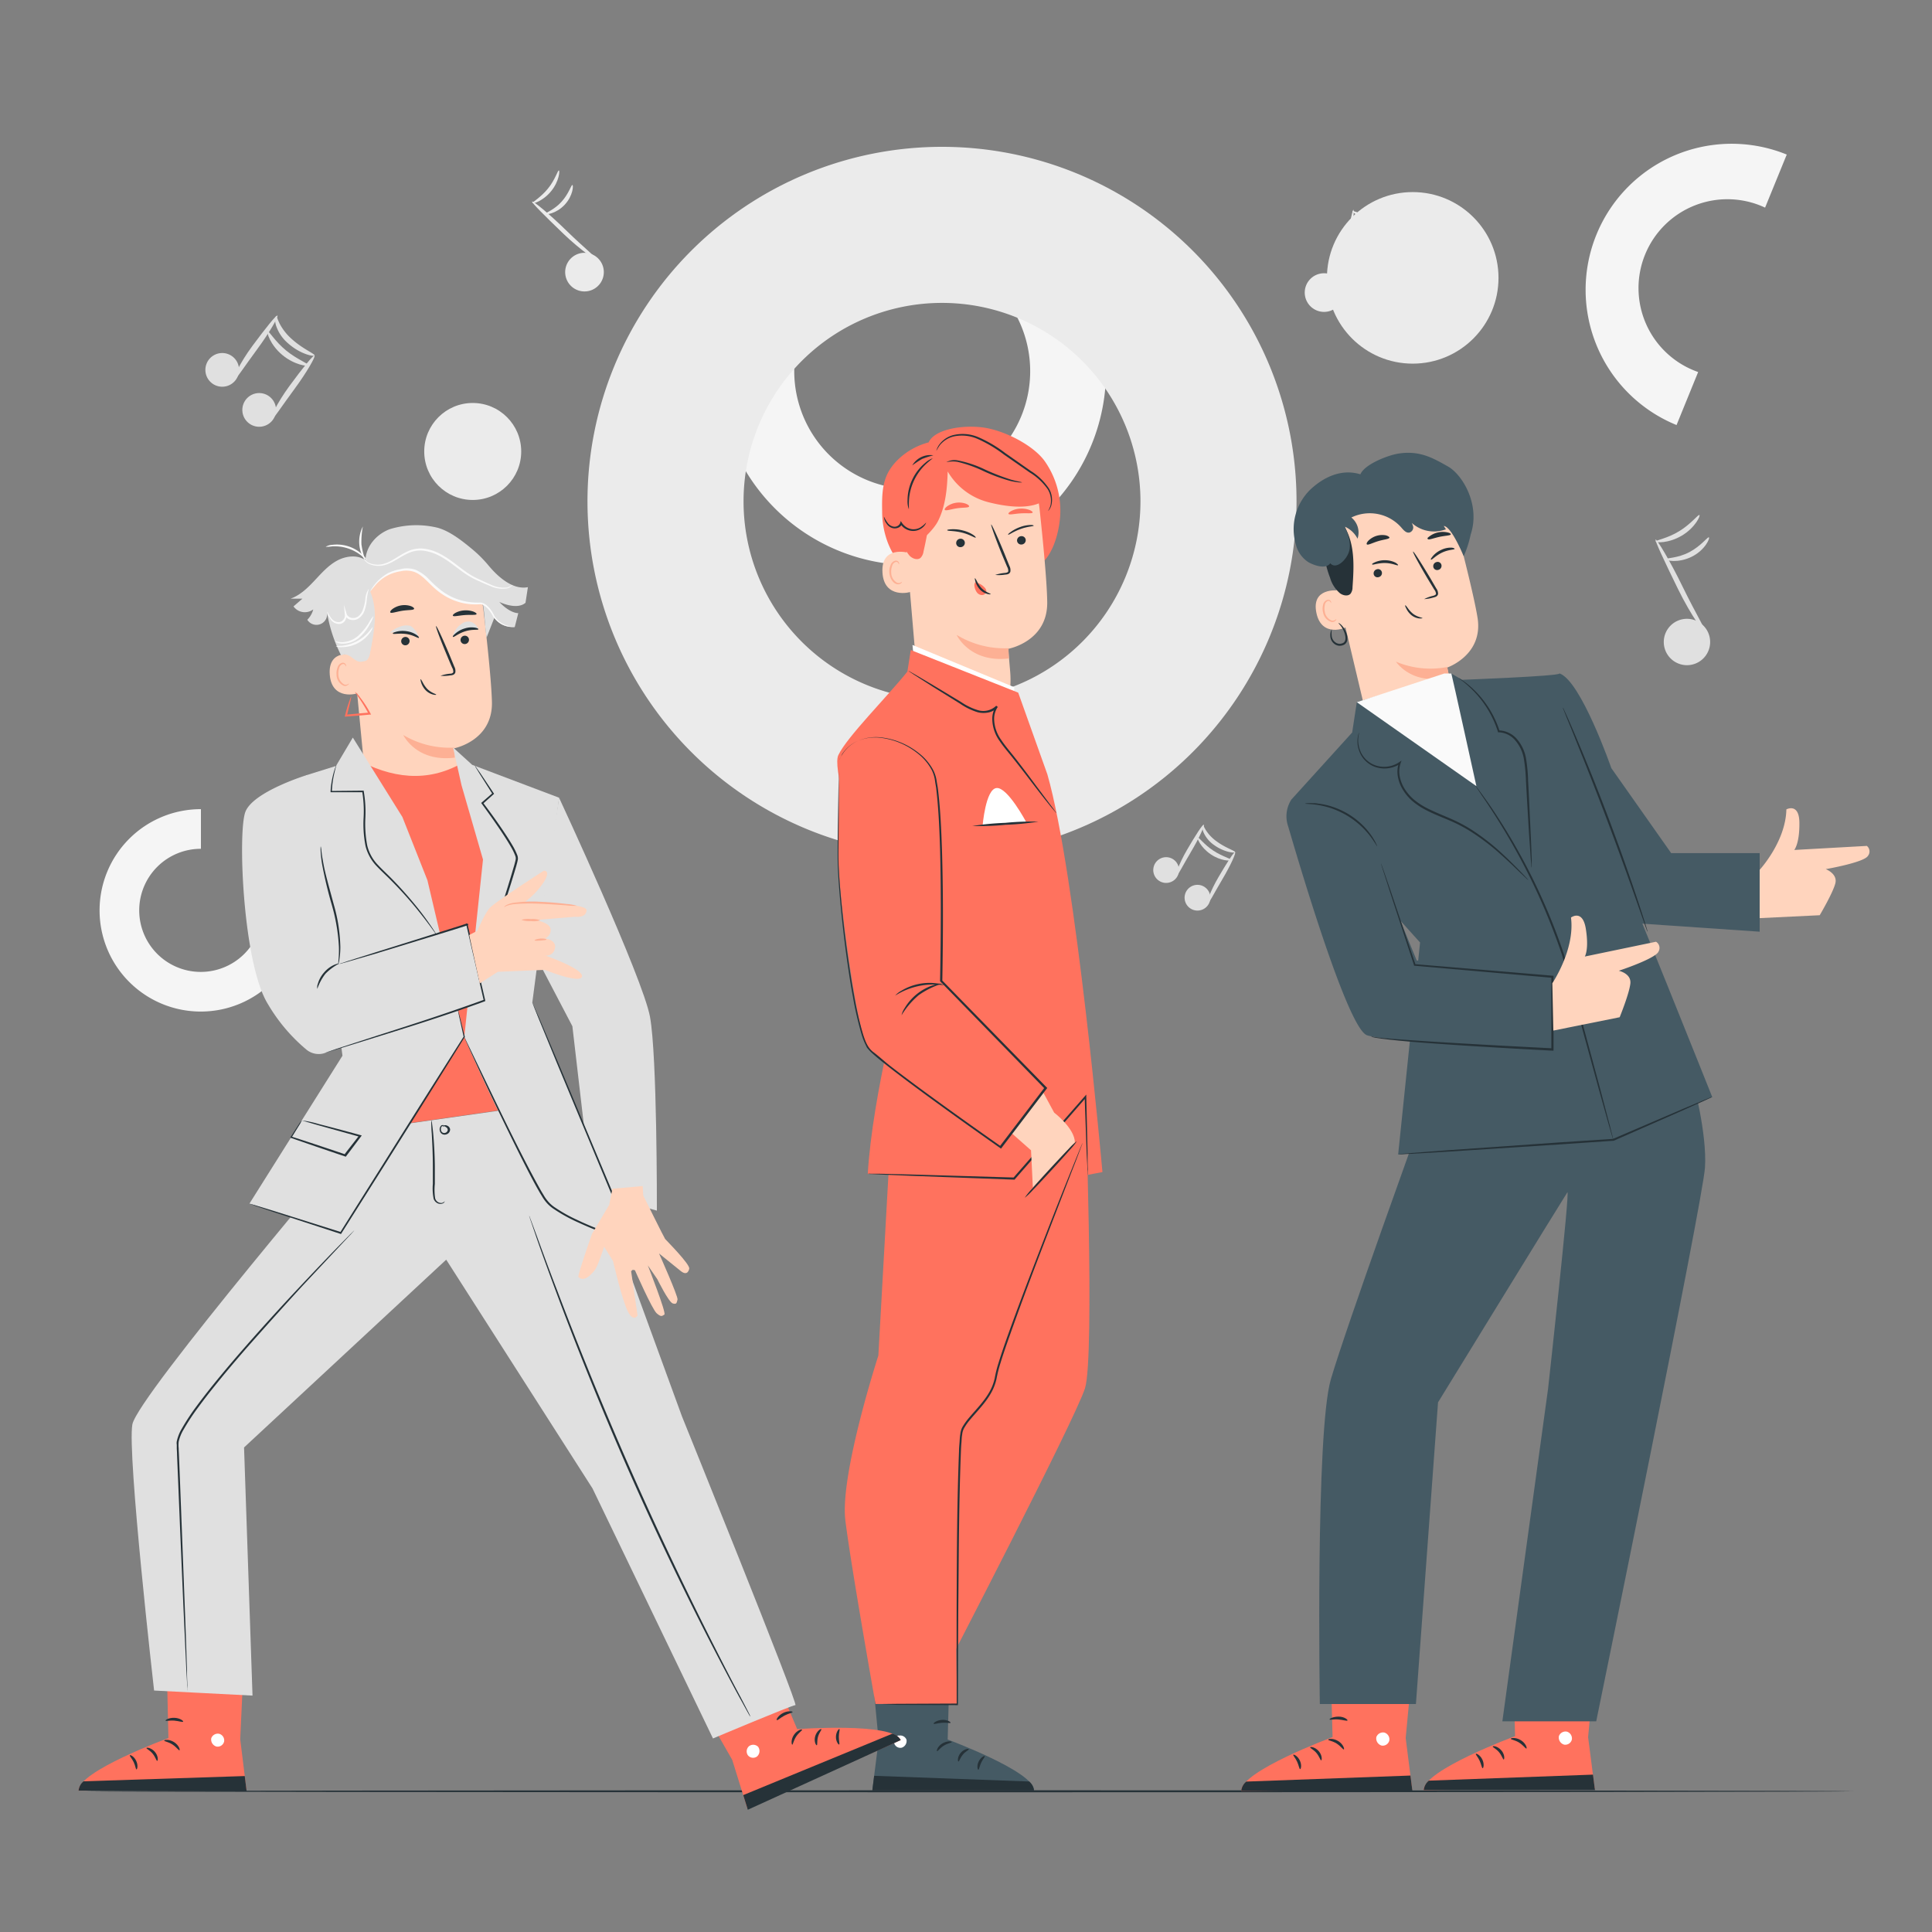 <svg xmlns="http://www.w3.org/2000/svg" viewBox="0 0 500 500"><rect x="0" y="0" width="500" height="500" fill="#808080" stroke="none"/><g id="background-complete"><path d="M236.15,45.84a50.21,50.21,0,1,0,50.09,50.21A50.15,50.15,0,0,0,236.15,45.84Zm0,80.73a30.53,30.53,0,1,1,30.46-30.52A30.49,30.49,0,0,1,236.15,126.57Z" style="fill:#f5f5f5"></path><path d="M52,209.41A26.19,26.19,0,1,0,78.15,235.6H67.89A15.93,15.93,0,1,1,52,219.67V209.41" style="fill:#f5f5f5"></path><path d="M456.82,53.69,462.41,40a37.78,37.78,0,1,0-28.52,70l5.59-13.72a23,23,0,1,1,17.34-42.54Z" style="fill:#f5f5f5"></path><path d="M156,68.81a5,5,0,1,1-6.25-3.15A5,5,0,0,1,156,68.81Z" style="fill:#ebebeb"></path><path d="M154.82,67.47c-.17.25-4.51-2.64-9.11-7.07s-8.21-8-8-8.24,4.24,3,8.79,7.44S155,67.23,154.82,67.47Z" style="fill:#ebebeb"></path><path d="M144.64,44.12c.28,0,.09,2.79-2,5.35s-4.75,3.35-4.81,3.08,2.1-1.43,4-3.77S144.32,44.05,144.64,44.12Z" style="fill:#ebebeb"></path><path d="M148.14,47.88c.29,0,.21,2.75-2,5.11s-5,2.65-5,2.36,2.24-1,4.16-3.11S147.82,47.82,148.14,47.88Z" style="fill:#ebebeb"></path><path d="M346.61,78.79a5,5,0,1,1-.85-7A5,5,0,0,1,346.61,78.79Z" style="fill:#ebebeb"></path><path d="M347.06,77.05c-.3,0-.31-5.22.82-11.51s2.11-11.28,2.38-11.26-.16,5.21-1.3,11.45S347.36,77.06,347.06,77.05Z" style="fill:#ebebeb"></path><path d="M360.82,55.61c.16.24-2.27,1.62-5.56,1.31s-5.42-2.09-5.23-2.29,2.36,1,5.33,1.2S360.71,55.31,360.82,55.61Z" style="fill:#ebebeb"></path><path d="M359.64,60.61c.19.22-2.17,1.71-5.36,1.17s-5-2.65-4.71-2.8,2.07,1.3,4.88,1.72S359.52,60.31,359.64,60.61Z" style="fill:#ebebeb"></path><path d="M442.58,166.38a6,6,0,1,1-5.86-6.23A6,6,0,0,1,442.58,166.38Z" style="fill:#e0e0e0"></path><path d="M441.77,164.34c-.3.22-4.08-4.91-7.51-11.91s-6.08-12.64-5.8-12.81,3.61,5.24,7,12.21S442.07,164.14,441.77,164.34Z" style="fill:#e0e0e0"></path><path d="M439.81,133.29c.32.12-1.06,3.24-4.52,5.31s-6.85,1.87-6.81,1.53,3-.76,6.12-2.67S439.48,133.08,439.81,133.29Z" style="fill:#e0e0e0"></path><path d="M442.26,139.07c.35.09-.9,3.25-4.42,5s-6.81,1-6.67.64,3-.21,6.06-1.83S441.93,138.87,442.26,139.07Z" style="fill:#e0e0e0"></path><path d="M59.43,99.64a4.36,4.36,0,1,1,2-5.83A4.37,4.37,0,0,1,59.43,99.64Z" style="fill:#e0e0e0"></path><path d="M60.46,98.44C60.08,98.25,62,94,65.34,89.5s6.12-8,6.46-7.83-1.92,4.22-5.24,8.71S60.83,98.63,60.46,98.44Z" style="fill:#e0e0e0"></path><path d="M81.4,92c-.07.34-3.66-.26-6.93-3.22a10.22,10.22,0,0,1-3.06-4.62c-.41-1.42-.11-2.36.07-2.33s.33.82.93,2a13.92,13.92,0,0,0,3.08,3.89C78.41,90.37,81.57,91.58,81.4,92Z" style="fill:#e0e0e0"></path><path d="M69,110a4.36,4.36,0,1,1,2-5.82A4.34,4.34,0,0,1,69,110Z" style="fill:#e0e0e0"></path><path d="M70.06,108.79c-.38-.19,1.54-4.4,4.88-8.94s6.12-8,6.46-7.82-1.92,4.22-5.23,8.7S70.43,109,70.06,108.79Z" style="fill:#e0e0e0"></path><path d="M79.75,94.51c0,.39-3.49,0-6.66-2.62s-4.16-6-3.78-6.09,1.87,2.57,4.75,4.92S79.86,94.08,79.75,94.51Z" style="fill:#e0e0e0"></path><path d="M300.69,154.83a4.81,4.81,0,0,1-6.06,1.48,3.66,3.66,0,0,1-.84-5.52,4.79,4.79,0,0,1,6.06-1.48A3.66,3.66,0,0,1,300.69,154.83Z" style="fill:#e0e0e0"></path><path d="M301.06,153.37c-.42,0-.62-4.18.28-9.4s1.8-9.34,2.19-9.36.21,4.23-.7,9.4S301.48,153.32,301.06,153.37Z" style="fill:#e0e0e0"></path><path d="M316.7,137.55c.1.3-3.35,1.71-7.58,1.14a9.13,9.13,0,0,1-4.8-1.95c-1-.88-1.16-1.75-1-1.82s.67.45,1.71,1a12.82,12.82,0,0,0,4.48,1.38C313.31,137.83,316.65,137.12,316.7,137.55Z" style="fill:#e0e0e0"></path><path d="M313.86,157.77a4.81,4.81,0,0,1-6.06,1.48,3.66,3.66,0,0,1-.84-5.52,4.79,4.79,0,0,1,6.06-1.48A3.66,3.66,0,0,1,313.86,157.77Z" style="fill:#e0e0e0"></path><path d="M314.23,156.31c-.42.05-.62-4.18.28-9.4s1.8-9.34,2.19-9.36.21,4.23-.7,9.4S314.64,156.26,314.23,156.31Z" style="fill:#e0e0e0"></path><path d="M316.36,140.31c.15.32-3.08,1.85-7.08,1.46s-6.38-2.42-6.08-2.7,2.81,1,6.41,1.3S316.26,139.92,316.36,140.31Z" style="fill:#e0e0e0"></path><path d="M176,175.45a5.71,5.71,0,1,1-4.44-6.75A5.72,5.72,0,0,1,176,175.45Z" style="fill:#e0e0e0"></path><path d="M175.54,173.42c-.5.24-3.34-5.12-5.39-12.21s-3.45-12.78-3-13,2.86,5.37,4.87,12.4S176,173.19,175.54,173.42Z" style="fill:#e0e0e0"></path><path d="M185.61,146.54c.31.35-3.18,3.59-8.87,4.63a13.26,13.26,0,0,1-7.25-.52c-1.8-.71-2.54-1.76-2.37-1.93s1.12.31,2.77.59a18.07,18.07,0,0,0,6.5-.09C181.5,148.32,185.29,146,185.61,146.54Z" style="fill:#e0e0e0"></path><path d="M194.4,173.74A5.71,5.71,0,1,1,190,167,5.7,5.7,0,0,1,194.4,173.74Z" style="fill:#e0e0e0"></path><path d="M194,171.71c-.49.24-3.34-5.11-5.39-12.21s-3.45-12.77-3-13,2.86,5.36,4.87,12.39S194.47,171.48,194,171.71Z" style="fill:#e0e0e0"></path><path d="M186.87,150.23c.39.35-2.75,3.67-8,4.83s-9.54-.46-9.34-.94,4.16.11,8.9-1S186.51,149.77,186.87,150.23Z" style="fill:#e0e0e0"></path><path d="M303.55,228a3.33,3.33,0,1,1,1.08-4.58A3.33,3.33,0,0,1,303.55,228Z" style="fill:#e0e0e0"></path><path d="M304.24,227.05c-.3-.12.83-3.47,3-7.18s4-6.57,4.3-6.44-1.13,3.35-3.3,7S304.54,227.16,304.24,227.05Z" style="fill:#e0e0e0"></path><path d="M319.65,220.55c0,.27-2.79.09-5.51-1.9a7.91,7.91,0,0,1-2.69-3.28c-.42-1.05-.26-1.78-.12-1.78s.31.6.85,1.41a10.59,10.59,0,0,0,2.65,2.72C317.26,219.52,319.75,220.2,319.65,220.55Z" style="fill:#e0e0e0"></path><path d="M311.65,235.16a3.33,3.33,0,1,1,1.09-4.58A3.33,3.33,0,0,1,311.65,235.16Z" style="fill:#e0e0e0"></path><path d="M312.34,234.17c-.3-.12.83-3.47,3-7.17s4-6.58,4.3-6.45-1.12,3.35-3.29,7S312.64,234.28,312.34,234.17Z" style="fill:#e0e0e0"></path><path d="M318.59,222.56c0,.3-2.65.3-5.26-1.47s-3.63-4.23-3.34-4.33,1.62,1.8,4,3.37S318.64,222.22,318.59,222.56Z" style="fill:#e0e0e0"></path></g><g id="background-simple"><path d="M243.79,38a91.75,91.75,0,1,0,91.75,91.75A91.75,91.75,0,0,0,243.79,38Zm0,143.11a51.36,51.36,0,1,1,51.36-51.36A51.36,51.36,0,0,1,243.79,181.11Z" style="fill:#ebebeb"></path><circle cx="365.61" cy="71.91" r="22.2" style="fill:#ebebeb"></circle><circle cx="122.34" cy="116.84" r="12.55" style="fill:#ebebeb"></circle></g><g id="Floor"><path d="M479.71,463.58c0,.14-102.4.26-228.7.26s-228.72-.12-228.72-.26,102.38-.26,228.72-.26S479.71,463.43,479.71,463.58Z" style="fill:#263238"></path></g><g id="character-3"><path d="M344.28,427.45l.59,22.11s-23.86,8.83-23.65,13.95l44.25-.42-1.68-13.28,2.08-22.16Z" style="fill:#FF725E"></path><path d="M358.27,448.39a1.82,1.82,0,0,1,1.28,2.07,1.75,1.75,0,0,1-2,1.29,1.93,1.93,0,0,1-1.35-2.2,1.83,1.83,0,0,1,2.27-1.11" style="fill:#fff"></path><path d="M365.53,463.51l-.51-4-42.48,1.56a3.64,3.64,0,0,0-1.32,2.45Z" style="fill:#263238"></path><path d="M343.75,450.23c0,.22,1.1.31,2.18,1s1.66,1.61,1.86,1.52-.14-1.35-1.46-2.16S343.7,450,343.75,450.23Z" style="fill:#263238"></path><path d="M339.08,452.22c-.05.21.9.57,1.65,1.49s1,1.89,1.19,1.87.34-1.24-.61-2.36S339.08,452,339.08,452.22Z" style="fill:#263238"></path><path d="M336.47,457.85c.2,0,.49-1.05-.08-2.24s-1.59-1.65-1.69-1.47.55.81,1,1.8S336.25,457.83,336.47,457.85Z" style="fill:#263238"></path><path d="M344.09,445c.09.19,1.09-.12,2.33,0s2.19.45,2.31.26-.82-1-2.28-1S344,444.8,344.09,445Z" style="fill:#263238"></path><path d="M391.51,427.21l.59,22.11s-23.85,8.83-23.64,13.95l44.25-.42L411,449.57l2.07-22.16Z" style="fill:#FF725E"></path><path d="M405.51,448.15a1.83,1.83,0,0,1,1.28,2.07,1.76,1.76,0,0,1-2,1.29,1.93,1.93,0,0,1-1.35-2.2,1.83,1.83,0,0,1,2.27-1.11" style="fill:#fff"></path><path d="M412.77,463.27l-.51-4-42.48,1.56a3.64,3.64,0,0,0-1.32,2.45Z" style="fill:#263238"></path><path d="M391,450c0,.22,1.1.31,2.18,1s1.66,1.61,1.86,1.52-.13-1.35-1.45-2.16S390.93,449.79,391,450Z" style="fill:#263238"></path><path d="M386.32,452c-.05.21.9.57,1.65,1.49s1,1.89,1.19,1.87.34-1.24-.61-2.36S386.32,451.77,386.32,452Z" style="fill:#263238"></path><path d="M383.71,457.61c.2,0,.49-1.05-.08-2.24s-1.6-1.65-1.69-1.47.55.81,1,1.8S383.49,457.59,383.71,457.61Z" style="fill:#263238"></path><path d="M391.33,444.73c.09.19,1.09-.12,2.32,0s2.2.45,2.31.26-.82-1-2.27-1S391.22,444.56,391.33,444.73Z" style="fill:#263238"></path><path d="M438.12,279.74s3.69,13.58,3.13,22.4S413.1,445.48,413.1,445.48H388.81l11.82-86s5.77-52,5-50.9-33.47,54.35-33.47,54.35L366.44,441H341.57s-1.15-70.37,2.86-84.06,23.19-66.74,23.19-66.74l50.28-18.6Z" style="fill:#455a64"></path><path d="M344.27,145.77l9,37.92c1.54,6.45,5.11,15.6,15.2,12.71h0c8.56-3.17,8.8-12.09,7.35-18.11-.68-2.85-1.24-5.23-1.29-5.53,0,0,9.43-3.21,7.85-12.93-.76-4.7-3.12-14.25-5.36-22.86a18.34,18.34,0,0,0-20.93-13.44l-.93.16C345.21,126.05,341.63,135.85,344.27,145.77Z" style="fill:#ffd4bd"></path><path d="M374.56,172.62a22.93,22.93,0,0,1-13.28-1.38s4.22,6.46,13.74,3.88Z" style="fill:#fdb094"></path><path d="M376.46,142.06c-.13.23-1.56.16-3.21.93s-2.62,1.91-2.86,1.85,0-.37.39-.88A6.18,6.18,0,0,1,373,142.3a5.7,5.7,0,0,1,2.63-.57C376.24,141.77,376.52,142,376.46,142.06Z" style="fill:#263238"></path><path d="M361.79,146.29c-.22.14-1.45-.54-3.27-.58s-3.18.54-3.37.39.14-.34.73-.61a6.26,6.26,0,0,1,2.71-.5,5.83,5.83,0,0,1,2.6.65C361.73,146,361.9,146.22,361.79,146.29Z" style="fill:#263238"></path><path d="M357.63,148.1a1.08,1.08,0,0,1-.84,1.26,1,1,0,0,1-1.28-.77,1.09,1.09,0,0,1,.84-1.26A1,1,0,0,1,357.63,148.1Z" style="fill:#263238"></path><path d="M373.05,146.23a1.08,1.08,0,0,1-.84,1.26,1,1,0,0,1-1.27-.77,1.09,1.09,0,0,1,.84-1.26A1,1,0,0,1,373.05,146.23Z" style="fill:#263238"></path><path d="M368.56,155.05a9.63,9.63,0,0,1,2.34-.86c.37-.11.72-.25.74-.52a2,2,0,0,0-.45-1.08l-1.64-2.7c-2.28-3.85-4-7-3.85-7.14s2.13,3,4.42,6.81l1.59,2.73a2.26,2.26,0,0,1,.46,1.46,1,1,0,0,1-.53.66,2.73,2.73,0,0,1-.63.21A10.33,10.33,0,0,1,368.56,155.05Z" style="fill:#263238"></path><path d="M359.59,139.14c-.07.39-1.41.45-2.92.91s-2.68,1.12-2.94.82c-.12-.14,0-.53.47-1a5.11,5.11,0,0,1,4.47-1.32C359.27,138.72,359.61,139,359.59,139.14Z" style="fill:#263238"></path><path d="M375.47,138.29c-.09.33-1.42.32-2.94.65s-2.72.84-3,.58.08-.45.55-.81a5.49,5.49,0,0,1,2.14-.93,5.6,5.6,0,0,1,2.35,0C375.2,137.91,375.51,138.13,375.47,138.29Z" style="fill:#263238"></path><path d="M346.32,152.81c-.18,0-7-.8-5.64,5.79s7.72,3.86,7.69,3.67S346.32,152.81,346.32,152.81Z" style="fill:#ffd4bd"></path><path d="M345.83,160.19s-.1.1-.27.23a1.2,1.2,0,0,1-.86.2,2.91,2.91,0,0,1-1.84-2.28,3.67,3.67,0,0,1,0-1.71,1.34,1.34,0,0,1,.68-1.06.58.58,0,0,1,.74.17c.13.17.11.31.15.31s.12-.14,0-.4a.85.85,0,0,0-.35-.36.9.9,0,0,0-.67,0,1.62,1.62,0,0,0-1,1.27,3.88,3.88,0,0,0,0,1.92,3.06,3.06,0,0,0,2.27,2.5,1.24,1.24,0,0,0,1-.4C345.85,160.35,345.86,160.19,345.83,160.19Z" style="fill:#fdb094"></path><path d="M378.76,134.6a14.28,14.28,0,0,1-12.94-.62c-2.71-1.59-5-4.15-8.15-4.54a8,8,0,0,0-5.88,1.88,15.67,15.67,0,0,0-3.83,5c2.74,4.6,2.45,10.32,2.07,15.67a2.73,2.73,0,0,1-.51,1.66c-.68.74-1.93.48-2.74-.12a8.26,8.26,0,0,1-2.56-4,27.76,27.76,0,0,1-1.82-10.77,18.81,18.81,0,0,1,3.46-10.26,17.84,17.84,0,0,1,11.52-6.83,22,22,0,0,1,13.32,2.28,12.84,12.84,0,0,1,4.89,4" style="fill:#263238"></path><path d="M368.15,160c0-.19-1.34-.25-2.54-1.22a7.49,7.49,0,0,1-1.33-1.48c-.31-.42-.53-.69-.6-.65s0,.36.27.85a5.06,5.06,0,0,0,1.32,1.7,4,4,0,0,0,2,.85C367.81,160.09,368.15,160,368.15,160Z" style="fill:#263238"></path><path d="M344.66,162.94a7.06,7.06,0,0,0,0,1.78,2.32,2.32,0,0,0,.93,1.51,1.88,1.88,0,0,0,.95.38,2.09,2.09,0,0,0,1.07-.22c.65-.34.67-1.23.53-1.9a6,6,0,0,0-.67-1.78c-.56-1-1.12-1.4-1.06-1.46s.69.3,1.37,1.26a5.64,5.64,0,0,1,.83,1.88,3.28,3.28,0,0,1,.06,1.26,1.61,1.61,0,0,1-.8,1.19,2.49,2.49,0,0,1-1.37.28,2.38,2.38,0,0,1-1.2-.51,2.62,2.62,0,0,1-1-1.83C344.2,163.58,344.61,162.9,344.66,162.94Z" style="fill:#263238"></path><path d="M352.76,123c-4.86-1.89-9.77.08-13.58,3.64A14.27,14.27,0,0,0,335.39,141a7.58,7.58,0,0,0,3.27,4.52c1.67.92,4.54,1.82,5.61.24,1.45,1.73,4.1-.74,4.81-2.88s-.15-4.47-1-6.56a6.77,6.77,0,0,1,3.25,3.09,5,5,0,0,0-1.6-5.48,10.88,10.88,0,0,1,12.93,2.59c.58.68,1.29,1.53,2.17,1.28a1.37,1.37,0,0,0,.9-1.48,3.66,3.66,0,0,0-1.53-2.26,8.64,8.64,0,0,0,10,2.92l-.55-.86c2.11.19,5.26,8.19,5.16,7.82a27.83,27.83,0,0,0,1.8-5.6c2.58-7.73-2.15-15.53-5.9-17.63s-7.25-4.22-12.87-3.31c-2.8.46-9.19,2.94-9.89,5.69" style="fill:#455a64"></path><path d="M455.4,220.79H432.5l-15.49-22s-7.87-22.66-13.42-24.51l-1.85,30.06,19.66,34.46,34,2.32Z" style="fill:#455a64"></path><path d="M403.59,174.31c-.23.69-25.2,1.62-25.2,1.62l-2.78-1.62-24.47,7.42-1.2,7.84-15.73,17.35,33.3,37-5.67,54.87,57.58-5.56,23.71-9.31s-23.35-58.45-24-58.91S403.59,174.31,403.59,174.31Z" style="fill:#455a64"></path><path d="M334.21,206.92a8,8,0,0,0-.82,7c1.29,4.32,15.1,52.19,20.39,54s48,3.62,48,3.62,1.16-19.72,0-18.79l-35.13-4.17s-8.81-21.36-10.2-25.29S339.3,206.92,334.21,206.92Z" style="fill:#455a64"></path><path d="M356.4,219c-.09,0-.65-1.11-1.9-2.74a21.77,21.77,0,0,0-2.44-2.63,22.65,22.65,0,0,0-3.52-2.61,23.05,23.05,0,0,0-4-1.84,21.64,21.64,0,0,0-3.48-.86c-2-.31-3.31-.25-3.31-.35a3,3,0,0,1,.9-.11,9,9,0,0,1,1.06,0c.41,0,.88,0,1.4.11a18.26,18.26,0,0,1,3.58.77,20.93,20.93,0,0,1,4.1,1.84,20.68,20.68,0,0,1,3.59,2.71,18.36,18.36,0,0,1,2.4,2.77,11.71,11.71,0,0,1,.77,1.18,7.36,7.36,0,0,1,.5.93C356.31,218.69,356.44,219,356.4,219Z" style="fill:#263238"></path><path d="M417.52,295a.91.91,0,0,1-.09-.24l-.22-.72-.81-2.78c-.69-2.46-1.67-5.95-2.87-10.25-2.38-8.7-5.65-20.65-9.27-33.86a164,164,0,0,0-14.66-31.77c-2.3-3.85-4.3-6.88-5.72-8.95L382.25,204l-.42-.62c-.09-.15-.14-.22-.13-.23a1.37,1.37,0,0,1,.17.19l.46.6c.4.53,1,1.3,1.72,2.33,1.47,2,3.52,5.05,5.87,8.88A157.63,157.63,0,0,1,404.76,247c3.56,13.23,6.78,25.2,9.13,33.91,1.13,4.31,2.06,7.82,2.71,10.29.3,1.19.53,2.13.71,2.81.07.3.12.54.17.73A.72.72,0,0,1,417.52,295Z" style="fill:#263238"></path><path d="M354.9,268.26l.24,0,.65.13c.59.06,1.46.2,2.6.29,2.27.22,5.58.45,9.75.73,8.32.55,20.05,1.21,33.62,1.89l-.27.25c0-5.52,0-11.48,0-17.64V252.8l.24.26-35.64-3.13-.14,0,0-.13c-2.61-7.94-4.76-14.51-6.27-19.13-.73-2.28-1.31-4.07-1.71-5.33-.19-.59-.33-1-.44-1.4a3.84,3.84,0,0,1-.13-.49,2.81,2.81,0,0,1,.19.47c.13.34.29.8.5,1.38l1.82,5.29,6.44,19.08-.18-.15,35.65,3,.23,0V254c0,6.16,0,12.12,0,17.64v.27l-.26,0c-13.57-.71-25.29-1.44-33.62-2.07S354.85,268.52,354.9,268.26Z" style="fill:#263238"></path><path d="M426.39,241.16a3.35,3.35,0,0,1-.25-.58l-.61-1.7-2.21-6.28c-1.86-5.3-4.47-12.6-7.5-20.62s-5.9-15.23-8-20.43c-1-2.56-1.88-4.65-2.5-6.17l-.66-1.68a2.64,2.64,0,0,1-.2-.6,2.37,2.37,0,0,1,.3.56l.75,1.64c.64,1.43,1.55,3.52,2.65,6.11,2.19,5.17,5.12,12.36,8.15,20.39s5.59,15.35,7.36,20.68c.89,2.67,1.59,4.83,2.05,6.34.22.71.39,1.28.52,1.73A2.44,2.44,0,0,1,426.39,241.16Z" style="fill:#263238"></path><path d="M395.54,227.8s-.19-.13-.5-.43l-1.37-1.3c-1.18-1.14-2.87-2.8-5.06-4.75a58.33,58.33,0,0,0-8.14-6.22,38.67,38.67,0,0,0-5.37-2.78c-1.93-.83-4-1.61-6-2.65a18.92,18.92,0,0,1-3.43-2.24,12.46,12.46,0,0,1-2.58-3,9.78,9.78,0,0,1-1.34-3.52,7.25,7.25,0,0,1,.3-3.54l.35.27a7.34,7.34,0,0,1-6.94.67,6.76,6.76,0,0,1-3.71-4,6.91,6.91,0,0,1-.36-3.52,4.31,4.31,0,0,1,.22-.91c.07-.2.11-.3.13-.3s-.12.43-.21,1.23a7.24,7.24,0,0,0,.47,3.41,6.54,6.54,0,0,0,3.6,3.72,6.94,6.94,0,0,0,6.53-.7l.59-.41-.24.68a6.76,6.76,0,0,0-.25,3.3,9.34,9.34,0,0,0,1.29,3.34A12.51,12.51,0,0,0,366,207a18.88,18.88,0,0,0,3.35,2.17c2,1,4,1.8,5.94,2.64a39.49,39.49,0,0,1,5.42,2.84,56.93,56.93,0,0,1,8.14,6.35c2.16,2,3.81,3.71,4.95,4.88l1.3,1.38A4.36,4.36,0,0,1,395.54,227.8Z" style="fill:#263238"></path><path d="M396.38,224.54a2,2,0,0,1-.08-.57c0-.43-.09-1-.14-1.64-.1-1.49-.24-3.53-.41-6s-.33-5.6-.54-8.95c-.09-1.69-.19-3.45-.29-5.28a43.54,43.54,0,0,0-.53-5.62,9.83,9.83,0,0,0-2.23-4.85,5.89,5.89,0,0,0-4.33-2.12h-.18l0-.17a26.5,26.5,0,0,0-6.38-10.59,28.08,28.08,0,0,0-2.66-2.4,7.7,7.7,0,0,1-1-.81s.11,0,.29.16.46.28.8.53a22.85,22.85,0,0,1,2.78,2.31,25.87,25.87,0,0,1,6.62,10.66l-.23-.17a6.4,6.4,0,0,1,4.72,2.25,10.4,10.4,0,0,1,2.36,5.1,40.65,40.65,0,0,1,.52,5.69c.1,1.83.19,3.6.27,5.28.16,3.36.31,6.39.43,9s.18,4.54.24,6c0,.67,0,1.21,0,1.65A2.52,2.52,0,0,1,396.38,224.54Z" style="fill:#263238"></path><path d="M375.61,174.31c.22.72,6.48,29.14,6.48,29.14l-30.95-21.72,22.62-7.42Z" style="fill:#fafafa"></path><path d="M443.13,283.87a3.17,3.17,0,0,1-.48.25l-1.39.65L436,287.14l-18.37,8.08,0,0h0l-13.91.95-29.54,1.91-9,.52-2.44.12a4.61,4.61,0,0,1-.85,0,8.34,8.34,0,0,1,.85-.11l2.43-.21,8.94-.68,29.53-2.07,13.91-.92-.08,0,18.45-7.91,5.32-2.24,1.43-.58A3.35,3.35,0,0,1,443.13,283.87Z" style="fill:#263238"></path><path d="M455.4,225.11s6.75-7.3,6.91-15.64c0,0,3.31-1.8,3.37,3.43.06,5.5-1.33,7.07-1.33,7.07l18.79-1.05a1.84,1.84,0,0,1,.29,2.57c-1,1.73-10.93,3.44-10.93,3.44s3.1,1.17,2.49,3.65-4.05,8.28-4.05,8.28l-15.54.75Z" style="fill:#ffd4bd"></path><path d="M401.74,254.46s5.91-8.71,4.83-17c0,0,3-2.26,3.84,2.9.87,5.43-.26,7.19-.26,7.19l18.42-3.83a1.86,1.86,0,0,1,.67,2.51c-.7,1.85-10.3,5-10.3,5s3.23.69,3,3.24-2.77,8.79-2.77,8.79L402,266.71Z" style="fill:#ffd4bd"></path></g><g id="character-2"><path d="M245.82,429.31l-.56,20.88s22.53,8.34,22.34,13.18l-41.8-.4,1.59-12.54-2-20.93Z" style="fill:#455a64"></path><path d="M232.61,449.09a1.71,1.71,0,0,0-1.21,2,1.66,1.66,0,0,0,1.93,1.22,1.83,1.83,0,0,0,1.27-2.08,1.73,1.73,0,0,0-2.15-1" style="fill:#fff"></path><path d="M225.75,463.37l.48-3.79,40.12,1.47a3.47,3.47,0,0,1,1.25,2.32Z" style="fill:#263238"></path><path d="M246.32,450.83c0,.2-1,.29-2.06.94s-1.56,1.51-1.75,1.43.13-1.27,1.37-2S246.37,450.64,246.32,450.83Z" style="fill:#263238"></path><path d="M250.73,452.7c.05.2-.85.54-1.56,1.41s-.92,1.78-1.12,1.77-.33-1.18.57-2.24S250.73,452.5,250.73,452.7Z" style="fill:#263238"></path><path d="M253.19,458c-.18,0-.46-1,.08-2.11s1.51-1.57,1.59-1.39-.51.77-.94,1.7S253.4,458,253.19,458Z" style="fill:#263238"></path><path d="M246,445.85c-.09.19-1-.1-2.2,0s-2.07.43-2.18.25.77-.9,2.15-1S246.1,445.69,246,445.85Z" style="fill:#263238"></path><path d="M280.79,281s2.6,70.14,0,78.3-36.48,73.48-36.48,73.48l-19.73-3.44s21.55-74.86,22.73-76.35,0-58.27,0-58.27Z" style="fill:#FF725E"></path><path d="M230.32,297l-3,53.81s-10,30.8-8.54,42.67,7.8,47.51,7.8,47.51h21.15s-1.48-63.46,1.49-72a86,86,0,0,1,8.67-17l20.79-63.83Z" style="fill:#FF725E"></path><path d="M226.61,441l.36,0,1.07,0,4.16-.05,15.56-.07-.17.17c0-7.8-.05-17.59,0-28.72s.09-23.59.6-36.74c0-.74.07-1.49.13-2.23s.06-1.47.21-2.24a4.78,4.78,0,0,1,.75-2.15,17,17,0,0,1,1.3-1.81c1.88-2.25,3.93-4.27,5.34-6.68a12.48,12.48,0,0,0,1.51-3.79,31.7,31.7,0,0,1,1-4c.8-2.61,1.68-5.11,2.55-7.55,3.51-9.76,6.9-18.45,9.73-25.76s5.2-13.19,6.84-17.25l1.9-4.68c.22-.51.38-.91.51-1.21a2.34,2.34,0,0,1,.19-.4,3.07,3.07,0,0,1-.14.42c-.11.3-.27.71-.46,1.23-.43,1.1-1,2.68-1.81,4.71-1.59,4.11-3.87,10-6.68,17.31s-6.15,16-9.62,25.79c-.87,2.44-1.75,4.95-2.54,7.53a33.72,33.72,0,0,0-1,4,13.22,13.22,0,0,1-1.57,3.95c-1.45,2.48-3.53,4.53-5.37,6.75a13.36,13.36,0,0,0-1.26,1.75,4.24,4.24,0,0,0-.69,2c-.14.69-.13,1.46-.2,2.18s-.1,1.48-.13,2.23c-.51,13.12-.53,25.59-.64,36.72s-.1,20.9-.13,28.7v.18h-.17l-15.56-.07L228,441,227,441Z" style="fill:#263238"></path><path d="M274.29,134.48a22.2,22.2,0,0,0-4.08-15.36c-3.2-4.19-10.65-7.83-15.88-8.5-5.54-.7-12.54.55-14,3.87-5.21,1.35-9.45,5.07-10.95,8.78-1.17,2.89-1.13,6.07-1.08,9.22a22.8,22.8,0,0,0,1.38,7.72c1.82,4.82,5.08,8.62,10.33,9.84a27.9,27.9,0,0,0,9,.18,118.61,118.61,0,0,0,16.33-2.71,11.84,11.84,0,0,0,4.09-1.62c1.77-1.25-1.68,1.35,0,0C271.39,144.39,273.61,140.52,274.29,134.48Z" style="fill:#FF725E"></path><path d="M234,135.51l3.43,40.34c.59,6.86,2.84,16.82,13.65,15.41h0c9.28-1.94,10.9-11.06,10.35-17.47-.26-3-.47-5.57-.48-5.88,0,0,10.19-1.84,10.07-12.07-.06-4.94-1-15.11-2-24.3a19,19,0,0,0-19.41-17l-1,0C238.06,115.4,232.87,124.92,234,135.51Z" style="fill:#ffd4bd"></path><path d="M236.55,171.68c0-.65-.4-4.76-.4-4.76l26.32,10.92v4.77l-17.2-4.77Z" style="fill:#fff"></path><path d="M261,167.76a23.76,23.76,0,0,1-13.43-3.46s3.33,7.28,13.51,6.11Z" style="fill:#fdb094"></path><path d="M267.5,136.07c-.18.17-1.55.18-3.34.82s-3,1.52-3.19,1.49,0-.27.56-.67a9.62,9.62,0,0,1,2.53-1.33,8.35,8.35,0,0,1,2.69-.52C267.35,135.86,267.59,136,267.5,136.07Z" style="fill:#263238"></path><path d="M252.48,139.14c-.27.06-1.51-.8-3.5-1.3s-3.61-.39-3.79-.57.22-.23.93-.29a9.73,9.73,0,0,1,3.08.31,8.5,8.5,0,0,1,2.73,1.18C252.47,138.85,252.61,139.12,252.48,139.14Z" style="fill:#263238"></path><path d="M249.7,140.43a1.13,1.13,0,0,1-1.06,1.17,1.07,1.07,0,0,1-1.18-1,1.12,1.12,0,0,1,1-1.17A1.09,1.09,0,0,1,249.7,140.43Z" style="fill:#263238"></path><path d="M265.46,139.75a1.13,1.13,0,0,1-1.06,1.17,1.08,1.08,0,0,1-1.19-1,1.13,1.13,0,0,1,1.06-1.16A1.07,1.07,0,0,1,265.46,139.75Z" style="fill:#263238"></path><path d="M257.56,148.79a10.94,10.94,0,0,1,2.54-.52c.4-.05.77-.14.84-.41a2.18,2.18,0,0,0-.3-1.19l-1.26-3c-1.76-4.31-3-7.86-2.86-7.93s1.74,3.37,3.49,7.68l1.21,3a2.36,2.36,0,0,1,.25,1.57,1,1,0,0,1-.65.61,3.08,3.08,0,0,1-.68.11A10.13,10.13,0,0,1,257.56,148.79Z" style="fill:#263238"></path><path d="M250.8,131.07c-.13.39-1.52.24-3.14.48s-2.92.74-3.15.39c-.1-.16.12-.53.64-.92a5.33,5.33,0,0,1,4.79-.67C250.55,130.58,250.85,130.88,250.8,131.07Z" style="fill:#FF725E"></path><path d="M267.25,132.64c-.15.33-1.51.12-3.12.22s-2.93.45-3.13.14c-.09-.14.15-.44.69-.74a5.64,5.64,0,0,1,2.33-.63,6,6,0,0,1,2.42.35C267,132.22,267.31,132.49,267.25,132.64Z" style="fill:#FF725E"></path><path d="M235.06,143.06c-.17-.07-7.07-1.91-6.68,5.08s7.32,5.15,7.33,5S235.06,143.06,235.06,143.06Z" style="fill:#ffd4bd"></path><path d="M233.42,150.56s-.11.09-.31.2a1.22,1.22,0,0,1-.91.07,3,3,0,0,1-1.55-2.62,4.16,4.16,0,0,1,.24-1.76,1.42,1.42,0,0,1,.87-1,.61.61,0,0,1,.73.29c.11.19.07.33.11.34s.14-.12.07-.41a.85.85,0,0,0-.3-.42.9.9,0,0,0-.68-.14,1.7,1.7,0,0,0-1.21,1.16,4.06,4.06,0,0,0-.31,2c.12,1.4.92,2.68,1.94,2.91a1.32,1.32,0,0,0,1.1-.24C233.42,150.73,233.45,150.57,233.42,150.56Z" style="fill:#fdb094"></path><path d="M271.19,129.36A14.76,14.76,0,0,1,258,126.73c-2.53-2-4.53-5-7.67-5.92a8.33,8.33,0,0,0-6.33,1,15.88,15.88,0,0,0-4.7,4.54c2.1,5.15.91,11-.3,16.41a2.84,2.84,0,0,1-.78,1.63c-.81.65-2.06.19-2.8-.55a8.6,8.6,0,0,1-2-4.51,28.5,28.5,0,0,1-.21-11.34,19.51,19.51,0,0,1,5.14-10,18.57,18.57,0,0,1,12.89-5.24,22.81,22.81,0,0,1,13.32,4.4A13.4,13.4,0,0,1,269,122" style="fill:#FF725E"></path><path d="M252.76,150.77a4.53,4.53,0,0,1,2,1.23,1.55,1.55,0,0,1,.51,1,1.14,1.14,0,0,1-1.09,1,1.7,1.7,0,0,1-1.39-.73,3.49,3.49,0,0,1-.59-1.51,1.59,1.59,0,0,1,0-.65.65.65,0,0,1,.41-.48" style="fill:#FF725E"></path><path d="M256.38,153.77c.06-.18-1.34-.46-2.42-1.64a7.59,7.59,0,0,1-1.14-1.72c-.26-.49-.44-.79-.51-.76s0,.37.14.91a5.2,5.2,0,0,0,1.1,1.94,4.1,4.1,0,0,0,1.91,1.19C256,153.85,256.37,153.83,256.38,153.77Z" style="fill:#263238"></path><path d="M232,141c.43,4.37,8.81-2.25,10.77-6.17s2.37-8.43,2.49-12.82a17.1,17.1,0,0,0,10.42,7.93c4.34,1.12,10.51,2.07,14.34-.25,0,0-5.79-15.79-20.25-13.59S230.93,129.56,232,141Z" style="fill:#FF725E"></path><path d="M239.66,135.25c.05,0-.2.87-1.35,1.6a3.74,3.74,0,0,1-2.27.55,4,4,0,0,1-2.58-1.24,4.43,4.43,0,0,1-.47-.6l.47-.07a1.69,1.69,0,0,1-1,1.08,2.4,2.4,0,0,1-1.31.14,2.69,2.69,0,0,1-1.73-1.22,3.27,3.27,0,0,1-.66-1.74c.08,0,.28.66.94,1.54a2.45,2.45,0,0,0,1.52,1,1.56,1.56,0,0,0,1.74-.91l.16-.54.31.48a3.82,3.82,0,0,0,.41.51,3.66,3.66,0,0,0,2.24,1.13,3.55,3.55,0,0,0,2-.4A6.74,6.74,0,0,0,239.66,135.25Z" style="fill:#263238"></path><path d="M271.24,132.23a6,6,0,0,0,.63-1.46,5.69,5.69,0,0,0-.71-4.14,15.59,15.59,0,0,0-4.71-4.38l-6.59-4.58a34.31,34.31,0,0,0-6.85-4.08,10.07,10.07,0,0,0-6.28-.62,6.62,6.62,0,0,0-3.56,2.32,13.29,13.29,0,0,0-.83,1.38,1.65,1.65,0,0,1,.1-.41,5.37,5.37,0,0,1,.56-1.09,6.58,6.58,0,0,1,3.63-2.55,10.34,10.34,0,0,1,6.56.52,33.09,33.09,0,0,1,6.95,4.1l6.59,4.62a15.44,15.44,0,0,1,4.74,4.58,5.77,5.77,0,0,1,.6,4.39,3.76,3.76,0,0,1-.54,1.09C271.36,132.14,271.25,132.25,271.24,132.23Z" style="fill:#263238"></path><path d="M264.5,124.84a2.77,2.77,0,0,1-.82,0,17.4,17.4,0,0,1-2.19-.37,43.5,43.5,0,0,1-6.86-2.51,34,34,0,0,0-6.79-2.43,7.6,7.6,0,0,0-2.94.09,4.3,4.3,0,0,1,3-.46,28.68,28.68,0,0,1,6.94,2.32,58,58,0,0,0,6.74,2.63C263.36,124.62,264.51,124.75,264.5,124.84Z" style="fill:#263238"></path><path d="M236.09,120.45a5.37,5.37,0,0,1,5.46-2.62,27,27,0,0,0-2.91.94A27.94,27.94,0,0,0,236.09,120.45Z" style="fill:#263238"></path><path d="M235.19,131.74a5.67,5.67,0,0,1-.32-2.25,12.66,12.66,0,0,1,1.21-5.35,12.51,12.51,0,0,1,3.35-4.34,5.81,5.81,0,0,1,1.93-1.19c0,.08-.68.53-1.69,1.46a14.07,14.07,0,0,0-4.43,9.43C235.16,130.87,235.28,131.73,235.19,131.74Z" style="fill:#263238"></path><path d="M235.71,168.23l-.88,5.58c-5,6.27-15.74,17-17.88,21.64-2.76,6,16.84,58.22,16.84,58.22s-8,29.54-9.21,50.12L261.21,305l19.68-21.16.59,20.22,3.83-.73s-6.83-77.05-14.25-102.93l-7.55-21.15Z" style="fill:#FF725E"></path><path d="M273.43,210.41A3,3,0,0,1,273,210c-.26-.3-.64-.74-1.12-1.32-.95-1.16-2.3-2.86-3.94-5s-3.56-4.68-5.77-7.45c-1.09-1.39-2.34-2.78-3.43-4.4a10,10,0,0,1-1.94-5.71,6.06,6.06,0,0,1,1-3.43l.41.32a4.43,4.43,0,0,1-2.48,1.39,6.12,6.12,0,0,1-2.73-.08,16.52,16.52,0,0,1-4.5-2.19l-7.05-4.38-4.69-3-1.25-.82a3.28,3.28,0,0,1-.42-.31s.17.06.47.23l1.3.74,4.77,2.82,7.11,4.28a16,16,0,0,0,4.38,2.11,4.78,4.78,0,0,0,4.7-1.16l.4.31a5.55,5.55,0,0,0-.94,3.13,9.54,9.54,0,0,0,1.85,5.43c1.05,1.58,2.29,3,3.38,4.39,2.19,2.79,4.09,5.36,5.69,7.52l3.8,5.08c.43.56.77,1,1,1.38A2.86,2.86,0,0,1,273.43,210.41Z" style="fill:#263238"></path><path d="M281.48,304.09a2.24,2.24,0,0,1,0-.37c0-.28,0-.64-.07-1.08,0-1-.1-2.36-.18-4.09-.13-3.58-.31-8.62-.52-14.67l.38.14-15,17.23c-1.18,1.35-2.35,2.68-3.45,3.95l-.08.09h-.13l-26.91-1-8-.34-2.16-.11a4.52,4.52,0,0,1-.75-.08,6.31,6.31,0,0,1,.76,0l2.16,0,8,.19,26.91.79-.2.09c1.1-1.27,2.27-2.6,3.45-3.95,5.54-6.33,10.72-12.23,15.06-17.18l.38-.43v.56c.14,6.06.26,11.1.34,14.68,0,1.73,0,3.11.06,4.1v1.08C281.5,304,281.5,304.09,281.48,304.09Z" style="fill:#263238"></path><path d="M268,279.05l4.81,8.89s5.36,4.09,5.36,7.72L267.3,307.32l-.47-9.62-5.57-4.92Z" style="fill:#ffd4bd"></path><path d="M217.22,196.63s-.27,11.12-.27,25.19c0,9.75,5,46.44,7.63,49.21C228.7,275.31,259,296.9,259,296.9l11.69-15.32-27.06-27.72s.94-41.07-1.56-52.61C240.28,192.93,222.69,185.14,217.22,196.63Z" style="fill:#FF725E"></path><path d="M217.22,196.63a3.57,3.57,0,0,1,.18-.37,7.7,7.7,0,0,1,.58-1,9.43,9.43,0,0,1,3.33-3.18,11.7,11.7,0,0,1,7.25-1.17,19.15,19.15,0,0,1,9.12,3.91,13.82,13.82,0,0,1,3.83,4.46,9.26,9.26,0,0,1,.92,3c.08.53.19,1.06.27,1.6s.12,1.1.19,1.65c.49,4.44.72,9.24.89,14.34.32,10.21.32,21.65.09,34l-.07-.17,27.07,27.71.16.16-.14.18-4.42,5.8-7.26,9.52-.15.2-.2-.15c-6.8-4.77-13.37-9.47-19.65-14.07-3.13-2.3-6.19-4.58-9.13-6.88-1.47-1.16-2.92-2.3-4.28-3.53a9.14,9.14,0,0,1-1-1c-.15-.18-.32-.36-.45-.55l-.3-.62a17.9,17.9,0,0,1-1-2.53,87,87,0,0,1-2.34-10.12c-.62-3.3-1.09-6.52-1.54-9.64-.86-6.22-1.48-12-1.92-17.33-.22-2.66-.38-5.18-.44-7.58s0-4.65,0-6.75c.06-4.21.12-7.82.16-10.78s.09-5.21.12-6.78c0-.76,0-1.34,0-1.75l0-.59s0,.2,0,.6,0,1,0,1.76c0,1.57,0,3.85,0,6.79s0,6.56-.07,10.76c0,2.1-.08,4.35,0,6.74s.25,4.9.48,7.55c.46,5.29,1.1,11.09,2,17.31.45,3.1.93,6.32,1.55,9.61a88.88,88.88,0,0,0,2.35,10.06c.56,1.68,1.15,3.37,2.61,4.47s2.8,2.35,4.26,3.5c2.94,2.28,6,4.56,9.13,6.86,6.27,4.59,12.85,9.28,19.64,14.05l-.35.05,7.25-9.51,4.43-5.81,0,.34-27-27.73-.08-.08v-.1c.24-12.33.27-23.77,0-34-.16-5.1-.37-9.89-.84-14.31l-.18-1.64c-.08-.54-.18-1.06-.26-1.59a9,9,0,0,0-.87-3,13.54,13.54,0,0,0-3.73-4.38,19,19,0,0,0-9-3.91,11.58,11.58,0,0,0-7.15,1.08,9.44,9.44,0,0,0-3.33,3.09C217.47,196.13,217.25,196.64,217.22,196.63Z" style="fill:#263238"></path><path d="M278.71,295.32a17.28,17.28,0,0,1-1.85,2.28c-1.18,1.36-2.85,3.21-4.72,5.24s-3.57,3.85-4.83,5.14a16,16,0,0,1-2.11,2,17,17,0,0,1,1.84-2.27c1.19-1.36,2.85-3.22,4.72-5.25s3.58-3.85,4.83-5.15A15.89,15.89,0,0,1,278.71,295.32Z" style="fill:#263238"></path><path d="M243.82,254.57a21.06,21.06,0,0,0-6.09,3,21.29,21.29,0,0,0-4.41,5.18,5.3,5.3,0,0,1,.82-1.88,13.54,13.54,0,0,1,7.66-6A5.22,5.22,0,0,1,243.82,254.57Z" style="fill:#263238"></path><path d="M244.38,255a18.5,18.5,0,0,0-12.7,2.66,5.35,5.35,0,0,1,1.55-1.23,14.11,14.11,0,0,1,9.24-1.93A5.28,5.28,0,0,1,244.38,255Z" style="fill:#263238"></path><path d="M254.29,213.77l11.3-1s-4.84-9.11-7.69-8.83S254.29,213.77,254.29,213.77Z" style="fill:#fff"></path><path d="M268.75,212.64a72,72,0,0,1-8.54.82,68.14,68.14,0,0,1-8.58.31,72.32,72.32,0,0,1,8.54-.82A68.14,68.14,0,0,1,268.75,212.64Z" style="fill:#263238"></path></g><g id="character-1"><path d="M118,141.32c-2.38-.47-4.18-2.37-6.29-3.55a11.3,11.3,0,0,0-10.44-.21c-3.23,1.64-5.59,3.72-6,7.31L99,149.58" style="fill:#263238"></path><path d="M90.77,162.1l3.79,39.57c.65,6.73,3,16.48,13.56,15h0c9.1-2,11-11.11,10.44-17.38a51.62,51.62,0,0,0-1-5.64s10-1.91,9.75-12c-.11-4.85-1.15-14.83-2.2-23.84a18.69,18.69,0,0,0-19.24-16.52l-1,0C94.49,142.32,89.5,151.71,90.77,162.1Z" style="fill:#ffd4bd"></path><path d="M117.58,193.48a23.42,23.42,0,0,1-13.21-3.26s3.35,7.11,13.33,5.85Z" style="fill:#fdb094"></path><path d="M101,163.67a6.8,6.8,0,0,1,2.39-1.44,4.39,4.39,0,0,1,2.89-.23,5.17,5.17,0,0,1,2.09,3.09c-2.11-1.06-5.22-2-7.48-1.28" style="fill:#e0e0e0"></path><path d="M108.39,165.09c-.24.12-1.39-.74-3.22-1s-3.29.1-3.46-.09.19-.32.83-.51a6.53,6.53,0,0,1,2.81-.12,5.88,5.88,0,0,1,2.52,1C108.38,164.74,108.51,165,108.39,165.09Z" style="fill:#263238"></path><path d="M106,165.84a1.11,1.11,0,0,1-1,1.16,1.06,1.06,0,0,1-1.17-1,1.12,1.12,0,0,1,1-1.16A1.07,1.07,0,0,1,106,165.84Z" style="fill:#263238"></path><path d="M121.37,165.52a1.11,1.11,0,0,1-1,1.16,1.07,1.07,0,0,1-1.18-1,1.12,1.12,0,0,1,1-1.16A1.07,1.07,0,0,1,121.37,165.52Z" style="fill:#263238"></path><path d="M114,174.89a9.85,9.85,0,0,1,2.49-.54c.39,0,.76-.15.82-.42a2.06,2.06,0,0,0-.3-1.15c-.41-.94-.83-1.93-1.27-3-1.77-4.21-3.07-7.68-2.89-7.75s1.74,3.29,3.5,7.5l1.23,3a2.33,2.33,0,0,1,.25,1.54,1,1,0,0,1-.62.6,2.57,2.57,0,0,1-.67.12A9.76,9.76,0,0,1,114,174.89Z" style="fill:#263238"></path><path d="M107.17,157.56c-.12.39-1.48.26-3.07.51s-2.87.75-3.09.42c-.1-.17.11-.53.62-.92a5.3,5.3,0,0,1,4.69-.71C106.92,157.09,107.22,157.38,107.17,157.56Z" style="fill:#263238"></path><path d="M123.33,158.93c-.14.32-1.47.13-3.06.25s-2.86.47-3.06.17c-.09-.14.14-.44.66-.74a5.58,5.58,0,0,1,2.29-.64,5.86,5.86,0,0,1,2.38.32C123.11,158.52,123.4,158.78,123.33,158.93Z" style="fill:#263238"></path><path d="M91.85,169.5c-.17-.07-7-1.8-6.51,5.06s7.25,5,7.25,4.78S91.85,169.5,91.85,169.5Z" style="fill:#ffd4bd"></path><path d="M90.32,176.88s-.11.09-.31.2a1.2,1.2,0,0,1-.89.08,3,3,0,0,1-1.55-2.56,4.21,4.21,0,0,1,.22-1.73,1.39,1.39,0,0,1,.84-1,.61.61,0,0,1,.73.28c.1.19.07.33.1.33s.14-.12.07-.4a.79.79,0,0,0-.3-.41.88.88,0,0,0-.67-.13,1.68,1.68,0,0,0-1.18,1.15,4.05,4.05,0,0,0-.28,1.93A3.11,3.11,0,0,0,89,177.49a1.28,1.28,0,0,0,1.08-.26C90.32,177.05,90.34,176.89,90.32,176.88Z" style="fill:#fdb094"></path><path d="M127.18,155.67a14.5,14.5,0,0,1-13-2.45c-2.52-2-4.5-4.89-7.6-5.72a8.15,8.15,0,0,0-6.2,1.07,15.71,15.71,0,0,0-4.57,4.51c2.12,5,1,10.77-.12,16.11A2.74,2.74,0,0,1,95,170.8c-.79.65-2,.21-2.76-.51a8.51,8.51,0,0,1-2-4.41,28.38,28.38,0,0,1-.32-11.13,19.2,19.2,0,0,1,4.94-9.88,18.22,18.22,0,0,1,12.6-5.27,22.3,22.3,0,0,1,13.12,4.17,13.2,13.2,0,0,1,4.39,4.71" style="fill:#e0e0e0"></path><path d="M125.93,165c-.45-2.78-.5-6.26-1-9a16.66,16.66,0,0,1-12.1-3.92c-1.71-1.52-3.15-3.52-5.3-4.31-2.78-1-5.82.28-8.5,1.54l.11-.12a12.66,12.66,0,0,0-3.56,3.2A39,39,0,0,1,95.74,169a2.89,2.89,0,0,1-1.43,2c-1.47.76-2.45-.28-3.46-1-.75-.54-1.83-.92-2.54-.33a38.43,38.43,0,0,1-3.71-11.39,2.78,2.78,0,0,1-5.07,2.11,5.84,5.84,0,0,0,1.54-2.68,3.61,3.61,0,0,1-5.11-.77l2.3-2-3.08,0c2.46-.87,4.4-2.75,6.18-4.64s3.53-3.91,5.81-5.17,5.26-1.63,7.42-.17c.1-3.6,2.9-6.75,6.26-8a23.35,23.35,0,0,1,12.44-.37c2.68.76,5.39,2.6,8.74,5.39a32.74,32.74,0,0,1,4.42,4.39c2,2.41,6,6.41,10.17,5.59L136,156c-2.31,2-6.78-.22-6.78-.22s2.45,2.8,4.91,2.91l-.91,3.58s-3.76.39-5.2-2.6Z" style="fill:#e0e0e0"></path><path d="M95.83,153.08s.36-.51,1.1-1.36a10.52,10.52,0,0,1,6.73-3.87,6.49,6.49,0,0,1,3.59.17c2.44.92,4.09,3.58,6.65,5.37a15.46,15.46,0,0,0,8.14,3,18.71,18.71,0,0,0,2,0,1.88,1.88,0,0,1,.81.1,8.56,8.56,0,0,1,.75.44,7.35,7.35,0,0,1,1.94,2.5,6,6,0,0,0,3.92,2.7,5.82,5.82,0,0,0,1.3.12,1.94,1.94,0,0,0,.45,0c0-.06-.63,0-1.71-.29a5.89,5.89,0,0,1-3.63-2.7,7.56,7.56,0,0,0-2-2.68,8,8,0,0,0-.8-.48,2.26,2.26,0,0,0-1-.15,15.55,15.55,0,0,1-1.92-.07,15.2,15.2,0,0,1-7.86-3,30.45,30.45,0,0,1-3.32-3,10.44,10.44,0,0,0-3.47-2.44,6.91,6.91,0,0,0-3.86-.14,12.82,12.82,0,0,0-3.17,1,12,12,0,0,0-3.64,3.14,9.69,9.69,0,0,0-.74,1.08C95.88,152.92,95.81,153.07,95.83,153.08Z" style="fill:#fafafa"></path><path d="M84.69,158.31s0,.22.15.58a5.42,5.42,0,0,0,.76,1.47,2.68,2.68,0,0,0,2.31,1.12,1.87,1.87,0,0,0,1.39-.85,2.77,2.77,0,0,0,.42-1.7l-.52.1A2.21,2.21,0,0,0,91,160.45a2.68,2.68,0,0,0,2.07-.6,4.13,4.13,0,0,0,1.18-1.58,11.23,11.23,0,0,0,.68-3.13,16.89,16.89,0,0,1,.55-2.82,5.4,5.4,0,0,0-.93,2.77,11.56,11.56,0,0,1-.76,3,3.81,3.81,0,0,1-1,1.36,2.17,2.17,0,0,1-1.66.48,1.69,1.69,0,0,1-1.4-1L89,156.51l.23,2.46A1.77,1.77,0,0,1,87.85,161a2.33,2.33,0,0,1-2-.87,7.5,7.5,0,0,1-.87-1.34C84.82,158.48,84.72,158.3,84.69,158.31Z" style="fill:#fafafa"></path><path d="M86.67,165.94a2.81,2.81,0,0,0,1.87.63A6.56,6.56,0,0,0,93,165a12.5,12.5,0,0,0,2.87-3.77,6.18,6.18,0,0,0,.77-1.8,8.15,8.15,0,0,0-1.1,1.61,15.2,15.2,0,0,1-2.89,3.54,6.84,6.84,0,0,1-4.12,1.63A12.34,12.34,0,0,1,86.67,165.94Z" style="fill:#fafafa"></path><path d="M86.9,167.24a3.39,3.39,0,0,0,1.67.23,8.85,8.85,0,0,0,4-1,9.07,9.07,0,0,0,3.11-2.65,3.64,3.64,0,0,0,.77-1.5c-.08,0-.41.5-1.07,1.26A10.83,10.83,0,0,1,92.27,166a11,11,0,0,1-3.73,1.13A10.28,10.28,0,0,0,86.9,167.24Z" style="fill:#fafafa"></path><path d="M84.28,141.52A13.53,13.53,0,0,0,86,141.4a11.07,11.07,0,0,1,7.58,2.45,13.68,13.68,0,0,0,1.32,1.1s-.28-.63-1.06-1.39A9.7,9.7,0,0,0,86,141,3.6,3.6,0,0,0,84.28,141.52Z" style="fill:#fafafa"></path><path d="M93.91,136.24a8.65,8.65,0,0,0,.79,9.15,21.39,21.39,0,0,1-1.16-4.51A20.92,20.92,0,0,1,93.91,136.24Z" style="fill:#fafafa"></path><path d="M132.72,151.35a4.88,4.88,0,0,1-1.47.71,7.8,7.8,0,0,1-4.36-.82c-.89-.37-1.84-.83-2.88-1.31a18.6,18.6,0,0,1-3.13-1.75c-2.11-1.41-4.19-3.37-6.86-4.78a12.31,12.31,0,0,0-4.16-1.39,7.91,7.91,0,0,0-4.07.55c-2.41,1.05-4.17,2.62-6,3.2a5.75,5.75,0,0,1-4.36-.11,4.59,4.59,0,0,1-1.25-1.05s0,.14.2.39a3.29,3.29,0,0,0,.95.85,5.86,5.86,0,0,0,4.57.29c1.93-.58,3.75-2.14,6.06-3.1a7.37,7.37,0,0,1,3.81-.49,12.24,12.24,0,0,1,4,1.34c2.58,1.36,4.67,3.3,6.83,4.71a18.74,18.74,0,0,0,3.23,1.76c1,.45,2,.9,2.92,1.25a7.65,7.65,0,0,0,4.55.67,3,3,0,0,0,1.13-.6C132.64,151.47,132.74,151.36,132.72,151.35Z" style="fill:#fafafa"></path><path d="M94.52,144.8a35,35,0,0,1,2.8-2.47,15.55,15.55,0,0,1,8.33-3,25,25,0,0,1,4.93.4,28.37,28.37,0,0,0,4.1.37,9.21,9.21,0,0,0,2.77-.41,3.13,3.13,0,0,0,.93-.42,14.08,14.08,0,0,1-3.69.44,31.3,31.3,0,0,1-4-.48,24.73,24.73,0,0,0-5-.45,15.1,15.1,0,0,0-8.53,3.2,13.38,13.38,0,0,0-2,1.94A3,3,0,0,0,94.52,144.8Z" style="fill:#e0e0e0"></path><path d="M112.89,179.79c.06-.18-1.32-.44-2.4-1.59a7.48,7.48,0,0,1-1.13-1.68c-.26-.47-.44-.77-.51-.74s0,.37.15.89a5.15,5.15,0,0,0,1.1,1.9,4.06,4.06,0,0,0,1.89,1.15C112.53,179.87,112.88,179.85,112.89,179.79Z" style="fill:#263238"></path><path d="M117.22,164.63a5.37,5.37,0,0,1,2.11-3.1,3,3,0,0,1,2.31-.65,3.12,3.12,0,0,1,2.16,1.88,9.08,9.08,0,0,0-6.56,1.77" style="fill:#e0e0e0"></path><path d="M123.8,162.88c-.16.21-1.59-.06-3.37.49s-2.91,1.56-3.15,1.47,0-.38.52-.84a6.32,6.32,0,0,1,2.47-1.36,5.74,5.74,0,0,1,2.73-.2C123.62,162.56,123.88,162.78,123.8,162.88Z" style="fill:#263238"></path><path d="M91.91,179.07a7.22,7.22,0,0,1,1.3,1.44,28.66,28.66,0,0,1,2.65,4.09l.18.34-.38,0-2.25.21-3.85.3-.34,0,.09-.32a33.89,33.89,0,0,1,1.58-4.95,6,6,0,0,1-.24,1.42c-.2.9-.51,2.16-.88,3.65l-.25-.3,3.84-.35,2.26-.19-.2.37C93.63,181.39,91.8,179.16,91.91,179.07Z" style="fill:#FF725E"></path><path d="M43.09,428.1l.5,21.71s-23.45,8.59-23.26,13.61l43.45-.25-1.61-13.05,1-21.76Z" style="fill:#FF725E"></path><path d="M56.75,448.71a1.78,1.78,0,0,1,1.25,2A1.72,1.72,0,0,1,56,452a1.89,1.89,0,0,1-1.32-2.16,1.8,1.8,0,0,1,2.24-1.08" style="fill:#fff"></path><path d="M63.83,463.58l-.49-3.94L21.63,461a3.57,3.57,0,0,0-1.3,2.41Z" style="fill:#263238"></path><path d="M42.49,450.47c0,.21,1.08.3,2.14,1s1.62,1.58,1.82,1.5-.13-1.32-1.43-2.13S42.44,450.27,42.49,450.47Z" style="fill:#263238"></path><path d="M37.9,452.4c0,.2.88.56,1.62,1.46s.94,1.86,1.16,1.85.34-1.22-.59-2.32S37.9,452.19,37.9,452.4Z" style="fill:#263238"></path><path d="M35.32,457.92c.19,0,.49-1-.07-2.2s-1.56-1.63-1.65-1.45.53.8,1,1.77S35.11,457.9,35.32,457.92Z" style="fill:#263238"></path><path d="M42.85,445.3c.09.19,1.07-.11,2.28,0s2.16.46,2.27.27-.8-.94-2.23-1S42.74,445.13,42.85,445.3Z" style="fill:#263238"></path><path d="M197.84,427.49l8.47,20s24.91-1.81,26.8,2.84L193.4,468l-3.9-12.55-10.87-19Z" style="fill:#FF725E"></path><path d="M193.86,451.9a1.79,1.79,0,0,0-.3,2.37,1.72,1.72,0,0,0,2.34.32,1.88,1.88,0,0,0,.31-2.51,1.79,1.79,0,0,0-2.48-.07" style="fill:#fff"></path><path d="M193.53,468.36l-1.18-3.79,38.59-15.89a3.54,3.54,0,0,1,2.17,1.65Z" style="fill:#263238"></path><path d="M207.58,447.64c.09.2-.85.72-1.54,1.78s-.83,2.1-1,2.11-.43-1.26.42-2.53S207.55,447.44,207.58,447.64Z" style="fill:#263238"></path><path d="M212.56,447.51c.13.17-.57.88-.87,2s-.1,2.08-.3,2.16-.81-1-.41-2.36S212.47,447.32,212.56,447.51Z" style="fill:#263238"></path><path d="M217.18,451.48c-.16.12-.86-.74-.84-2s.76-2.13.91-2-.15.95-.16,2S217.37,451.37,217.18,451.48Z" style="fill:#263238"></path><path d="M205.13,443.07c0,.21-1,.34-2.09.91s-1.78,1.3-2,1.18.35-1.19,1.62-1.84S205.16,442.87,205.13,443.07Z" style="fill:#263238"></path><path d="M94.13,292.43s-58.47,68.8-59.87,76.19,5.62,68.89,5.62,68.89l25.47,1.31L63.16,374.6,115.48,326l37.86,59.2,31.18,64.71s20.45-8.62,21.33-8.63-29.36-74.73-29.36-74.73l-25.55-70-16.63-9.85Z" style="fill:#e0e0e0"></path><path d="M115.08,310.89s0,.44-.71.63a1.78,1.78,0,0,1-1.15-.13,2,2,0,0,1-1-1.18,13.76,13.76,0,0,1-.2-3.82c0-1.42,0-3,0-4.62,0-3.27-.17-6.24-.28-8.38a28.49,28.49,0,0,1-.11-3.49,3.28,3.28,0,0,1,.19.92c.08.6.19,1.47.29,2.54.2,2.14.39,5.12.43,8.41,0,1.64,0,3.21,0,4.63a14.64,14.64,0,0,0,.07,3.69,1.61,1.61,0,0,0,1.75,1.23A1.35,1.35,0,0,0,115.08,310.89Z" style="fill:#263238"></path><path d="M114.58,291.53s0-.13.21-.24a1.09,1.09,0,0,1,.87,0,1.22,1.22,0,0,1,.83,1,1.33,1.33,0,0,1-1,1.29,1.29,1.29,0,0,1-1.15-.15,1.34,1.34,0,0,1-.53-.87,1.37,1.37,0,0,1,.45-1.34l0,0h0c.32-.07.51-.08.53,0s-.15.14-.45.28l0,0a1.21,1.21,0,0,0-.19,1.05.83.83,0,0,0,1.08.63.9.9,0,0,0,.65-.78.86.86,0,0,0-.49-.71C115,291.32,114.62,291.6,114.58,291.53Z" style="fill:#263238"></path><path d="M194.16,444.26a1.64,1.64,0,0,1-.2-.31l-.53-.94c-.47-.85-1.13-2.07-2-3.62-1.72-3.15-4.15-7.74-7.1-13.44-5.88-11.4-13.69-27.33-21.59-45.25s-14.39-34.44-18.86-46.47c-2.23-6-4-10.9-5.16-14.29L137.38,316c-.14-.43-.25-.76-.33-1a1.41,1.41,0,0,1-.1-.35,1.47,1.47,0,0,1,.15.33l.38,1,1.44,3.87c1.23,3.37,3,8.23,5.32,14.23,4.55,12,11.09,28.47,19,46.39s15.65,33.85,21.45,45.29c2.9,5.72,5.28,10.34,7,13.51.82,1.58,1.46,2.81,1.9,3.67.21.4.37.72.49,1Z" style="fill:#263238"></path><path d="M48.49,437.51a1.77,1.77,0,0,1,0-.35l-.07-1c0-.94-.11-2.27-.2-4-.16-3.47-.39-8.44-.67-14.56s-.58-13.47-.93-21.6c-.16-4.06-.34-8.33-.52-12.75-.09-2.21-.19-4.46-.28-6.74,0-.57-.05-1.15-.07-1.72l0-.87a2.79,2.79,0,0,1,0-.9,10.93,10.93,0,0,1,1.32-3.32,57.55,57.55,0,0,1,3.84-5.83c1.36-1.84,2.75-3.62,4.14-5.35,2.78-3.45,5.55-6.7,8.23-9.76,5.36-6.13,10.33-11.52,14.54-16s7.66-8.07,10.07-10.53l2.78-2.82.74-.72a2.07,2.07,0,0,1,.26-.24s-.07.1-.23.27l-.69.76c-.65.68-1.56,1.65-2.72,2.89L78.07,333C73.9,337.55,69,343,63.62,349.09c-2.66,3.07-5.43,6.32-8.19,9.77-1.39,1.72-2.77,3.5-4.12,5.34a56.9,56.9,0,0,0-3.8,5.77,10.63,10.63,0,0,0-1.27,3.14,7.93,7.93,0,0,0,0,1.69c0,.58.05,1.15.07,1.72q.14,3.42.27,6.74c.17,4.42.33,8.69.49,12.75.31,8.12.58,15.44.82,21.6s.38,11.09.5,14.56c0,1.69.08,3,.11,4,0,.43,0,.77,0,1A1.35,1.35,0,0,1,48.49,437.51Z" style="fill:#263238"></path><path d="M119.39,197.6c-8.77,4.89-18,4-27.62-1.38l12.86,78-9.6,18,38.72-5.53,1.58-14.88-4.56-66.58Z" style="fill:#FF725E"></path><polygon points="91.31 190.88 86.95 198.23 79.2 200.65 88.63 273.22 64.54 311.52 88.15 319.09 120.16 268.33 110.62 227.82 104.14 211.44 91.31 190.88" style="fill:#e0e0e0"></polygon><path d="M117.25,193.44l2.12,1.93,2.83,2.57,22.5,8.51-6.94,53,22.09,52.91-4.84,6s-9.69-4.66-11.21-5.47c-3.77-2-4.67-6.26-11.1-18.1s-12.54-26.47-12.54-26.47L125,222.45l-5.56-19.23Z" style="fill:#e0e0e0"></path><path d="M170,313.31c0-1.05.08-40-1.78-50.15s-23.53-56.71-23.53-56.71l-6.22,40.68,9.66,18.45,5,43Z" style="fill:#e0e0e0"></path><path d="M112.94,241.84a2.2,2.2,0,0,1-.38-.46l-1-1.38c-.89-1.2-2.18-2.92-3.88-5s-3.78-4.43-6.25-6.93c-1.22-1.26-2.59-2.48-3.93-3.89a11.52,11.52,0,0,1-2.9-5.23,29.52,29.52,0,0,1-.49-7.47,31.4,31.4,0,0,0-.37-6.63l.22.18-8.23,0h-.18v-.17a23,23,0,0,1,.87-5.14c.17-.58.33-1,.44-1.32a2.1,2.1,0,0,1,.2-.43s-.17.63-.46,1.8a24.79,24.79,0,0,0-.71,5.1l-.17-.17,8.23-.08h.19l0,.19a31.14,31.14,0,0,1,.42,6.73,30,30,0,0,0,.49,7.33,11,11,0,0,0,2.78,5c1.29,1.37,2.68,2.62,3.9,3.9,2.46,2.53,4.53,4.95,6.19,7s2.91,3.85,3.75,5.08c.42.62.74,1.1.94,1.44A3,3,0,0,1,112.94,241.84Z" style="fill:#263238"></path><path d="M118.54,261.45a2.54,2.54,0,0,1,.14.45c.09.33.2.77.35,1.32.3,1.22.72,2.92,1.26,5.08v.05l0,0c-4.21,6.82-11.86,19-20.62,32.94L88.34,319.22l-.09.15-.17-.06L71,313.74l-4.79-1.6L65,311.69a2.37,2.37,0,0,1-.43-.17,2.16,2.16,0,0,1,.45.1l1.28.38,4.84,1.48,17.11,5.39L88,319c3.33-5.3,7.17-11.41,11.26-17.9C108,287.16,115.71,275,120,268.26l0,.1-1.13-5.1c-.12-.56-.21-1-.28-1.34A1.69,1.69,0,0,1,118.54,261.45Z" style="fill:#263238"></path><path d="M78.11,289.94a7.14,7.14,0,0,1-.64,1.2l-2,3.24-.09-.25c3.41,1.09,8.41,2.74,14,4.63l-.29.09.6-.8L93,293.81l.13.4-10.75-3-3.12-.9-1.13-.33a24.7,24.7,0,0,1,4.34.92c2.69.68,6.46,1.68,10.8,2.86l.35.1-.22.3-3.19,4.24-.61.8-.11.15-.18-.06c-5.61-1.89-10.6-3.61-14-4.8l-.2-.07.11-.18L77.31,291A7.73,7.73,0,0,1,78.11,289.94Z" style="fill:#263238"></path><path d="M123.78,253.58a3.71,3.71,0,0,1,.16-.62c.13-.45.31-1,.53-1.73.5-1.56,1.2-3.72,2-6.35,1.71-5.36,4.23-12.73,6.63-21,.11-.42.24-.86.32-1.26a1.74,1.74,0,0,0-.07-1.15,14.84,14.84,0,0,0-1.1-2.27c-.84-1.46-1.73-2.83-2.61-4.15-1.76-2.62-3.47-5-5-7.09l-.11-.16.14-.12,2.78-2.41,0,.23-3.38-5.35-.89-1.45a2.9,2.9,0,0,1-.28-.53,2.33,2.33,0,0,1,.37.47l1,1.41,3.51,5.25.09.13-.12.11L125,208l0-.28c1.57,2.07,3.3,4.44,5.08,7.07.89,1.32,1.79,2.69,2.65,4.17a16.5,16.5,0,0,1,1.14,2.35,2.47,2.47,0,0,1,.16.71,2,2,0,0,1-.07.7c-.08.46-.22.87-.32,1.3-2.42,8.27-5,15.61-6.79,20.95-.92,2.61-1.66,4.74-2.21,6.29-.25.7-.46,1.27-.62,1.71A2.85,2.85,0,0,1,123.78,253.58Z" style="fill:#263238"></path><path d="M137.76,259.45a2.34,2.34,0,0,1,.13.26c.09.2.21.45.35.77l1.31,3,4.75,11.18,15.78,37.6.06.14-.09.12-4.26,5.29-.58.71-.12.15-.17-.07c-2.06-.78-4-1.64-6-2.56a41.1,41.1,0,0,1-5.51-3.1,9.2,9.2,0,0,1-2.3-2.1,10.61,10.61,0,0,1-.86-1.28c-.26-.43-.53-.85-.77-1.29-1-1.72-1.89-3.44-2.77-5.12-3.46-6.74-6.4-12.88-8.86-18s-4.39-9.35-5.71-12.26c-.65-1.43-1.15-2.55-1.51-3.35l-.38-.87a1.52,1.52,0,0,1-.11-.31,1.64,1.64,0,0,1,.16.28c.11.22.25.5.42.86.38.79.92,1.89,1.6,3.31L128.2,285c2.5,5.14,5.47,11.27,9,18,.89,1.67,1.8,3.38,2.78,5.1.24.43.51.84.76,1.27a9.68,9.68,0,0,0,.83,1.22,8.62,8.62,0,0,0,2.2,2,38.83,38.83,0,0,0,5.45,3.05c1.91.92,3.9,1.77,5.93,2.55l-.29.08.57-.72,4.26-5.29,0,.26L144,274.81c-1.95-4.75-3.51-8.57-4.61-11.24l-1.22-3.05c-.13-.33-.23-.59-.3-.79A1,1,0,0,1,137.76,259.45Z" style="fill:#263238"></path><path d="M79.5,200.56s-14,4.29-16,9.56-.63,39.22,5.79,49.66a45.07,45.07,0,0,0,10.07,11.91,5,5,0,0,0,4.66.85L125,259.18l-4.07-19.92-30.7,9.44L85,221.1Z" style="fill:#e0e0e0"></path><path d="M84,272.54s.06,0,.2-.09l.61-.23,2.35-.81L96,268.54c7.44-2.41,17.85-5.64,29.37-9.85l-.16.3c-.41-1.74-.83-3.59-1.27-5.46-1.14-5-2.25-9.77-3.26-14.19l-.09-.36.33.06a.25.25,0,0,1,.13.47h0l0,0-.06,0-.11,0-.23.07-.45.15-.88.28-1.75.55-3.4,1.05-6.34,1.94L97.21,246.8l-6.9,2-1.84.52a4.39,4.39,0,0,1-.65.16,3.15,3.15,0,0,1,.62-.24l1.83-.6,6.85-2.16,10.45-3.27,6.33-2,3.39-1.07,1.75-.55.88-.29.44-.15.22-.07.11,0,0,0s0,0,0,0,0,.1.09.16,0,0,0,.09l.24-.1c1,4.42,2.14,9.21,3.29,14.19.43,1.87.86,3.71,1.26,5.45l0,.23-.21.08c-11.55,4.2-22,7.37-29.44,9.69l-8.81,2.72-2.38.73-.63.17Z" style="fill:#263238"></path><path d="M82.12,255.92a2.49,2.49,0,0,1,.15-1.35,7.35,7.35,0,0,1,1.57-2.86,7.52,7.52,0,0,1,2.62-2c.78-.33,1.3-.39,1.31-.33a14,14,0,0,0-3.54,2.62A13.4,13.4,0,0,0,82.12,255.92Z" style="fill:#263238"></path><path d="M83,219a5.92,5.92,0,0,1,.18,1.21c.09.79.26,1.91.52,3.29.5,2.77,1.59,6.5,2.7,10.66a42.7,42.7,0,0,1,1.68,10.91,21.84,21.84,0,0,1-.26,3.35,5.17,5.17,0,0,1-.29,1.2c-.1,0,.26-1.74.18-4.54a48.09,48.09,0,0,0-1.81-10.79,108.63,108.63,0,0,1-2.56-10.73,29.51,29.51,0,0,1-.36-3.33A5.35,5.35,0,0,1,83,219Z" style="fill:#263238"></path><path d="M149.69,330.49c-.31-.31,3.52-11.17,3.52-11.17l4.46-7.52.81-4.15,7.85-.7.14,2.43s5.4,10.93,5.66,11.26,6.65,6.71,6.23,7.74c0,0-.32,2.05-2.17.57s-5.63-4.55-5.63-4.55,5,11.18,4.78,11.93-.16,1.33-1.23,1-4-6.28-4-6.28l-2.46-3.58s4.87,12.38,4.29,12.74-.81.72-2-.34-5.61-11.11-5.61-11.11-.54-.26-.77,0l-.22.26L165,340.44s-1,1.85-2.49-1-3.86-13.08-3.86-13.08l-2.3-3.71s-1.63,5.06-2.38,6S151.26,332,149.69,330.49Z" style="fill:#ffd4bd"></path><path d="M123.56,240.88s1.81-4.4,3.23-5.95,13.93-9.58,13.93-9.58,1.92-.24.08,2.82a20.12,20.12,0,0,1-5,5.28s16.09.2,16,2.11-2.4,1.75-2.92,1.69l-10.32.86s3.9.63,3.94,2.46a2.24,2.24,0,0,1-1.47,2.28s3.09.35,2.58,2.63a2.24,2.24,0,0,1-2.5,1.81s9.9,3.44,9.5,5.44S141,251,141,251l-12.15.5-4.7,3-2.72-12.52Z" style="fill:#ffd4bd"></path><path d="M149.3,234.42a17.63,17.63,0,0,1-2.79-.12c-1.71-.12-4.08-.29-6.69-.4a48.59,48.59,0,0,0-6.67.09,7.75,7.75,0,0,0-2,.43c-.43.17-.6.37-.64.34s.11-.28.55-.53a6.3,6.3,0,0,1,2-.6,34.83,34.83,0,0,1,6.75-.25c2.63.11,5,.34,6.71.56A13,13,0,0,1,149.3,234.42Z" style="fill:#fdb094"></path><path d="M139.83,238.17a6.09,6.09,0,0,1-2.45.2,5.84,5.84,0,0,1-2.45-.32,6.13,6.13,0,0,1,2.46-.2A5.77,5.77,0,0,1,139.83,238.17Z" style="fill:#fdb094"></path><path d="M141.42,243.14c0,.14-.69.22-1.52.28s-1.52.08-1.54-.06.64-.4,1.5-.46S141.43,243,141.42,243.14Z" style="fill:#fdb094"></path></g></svg>